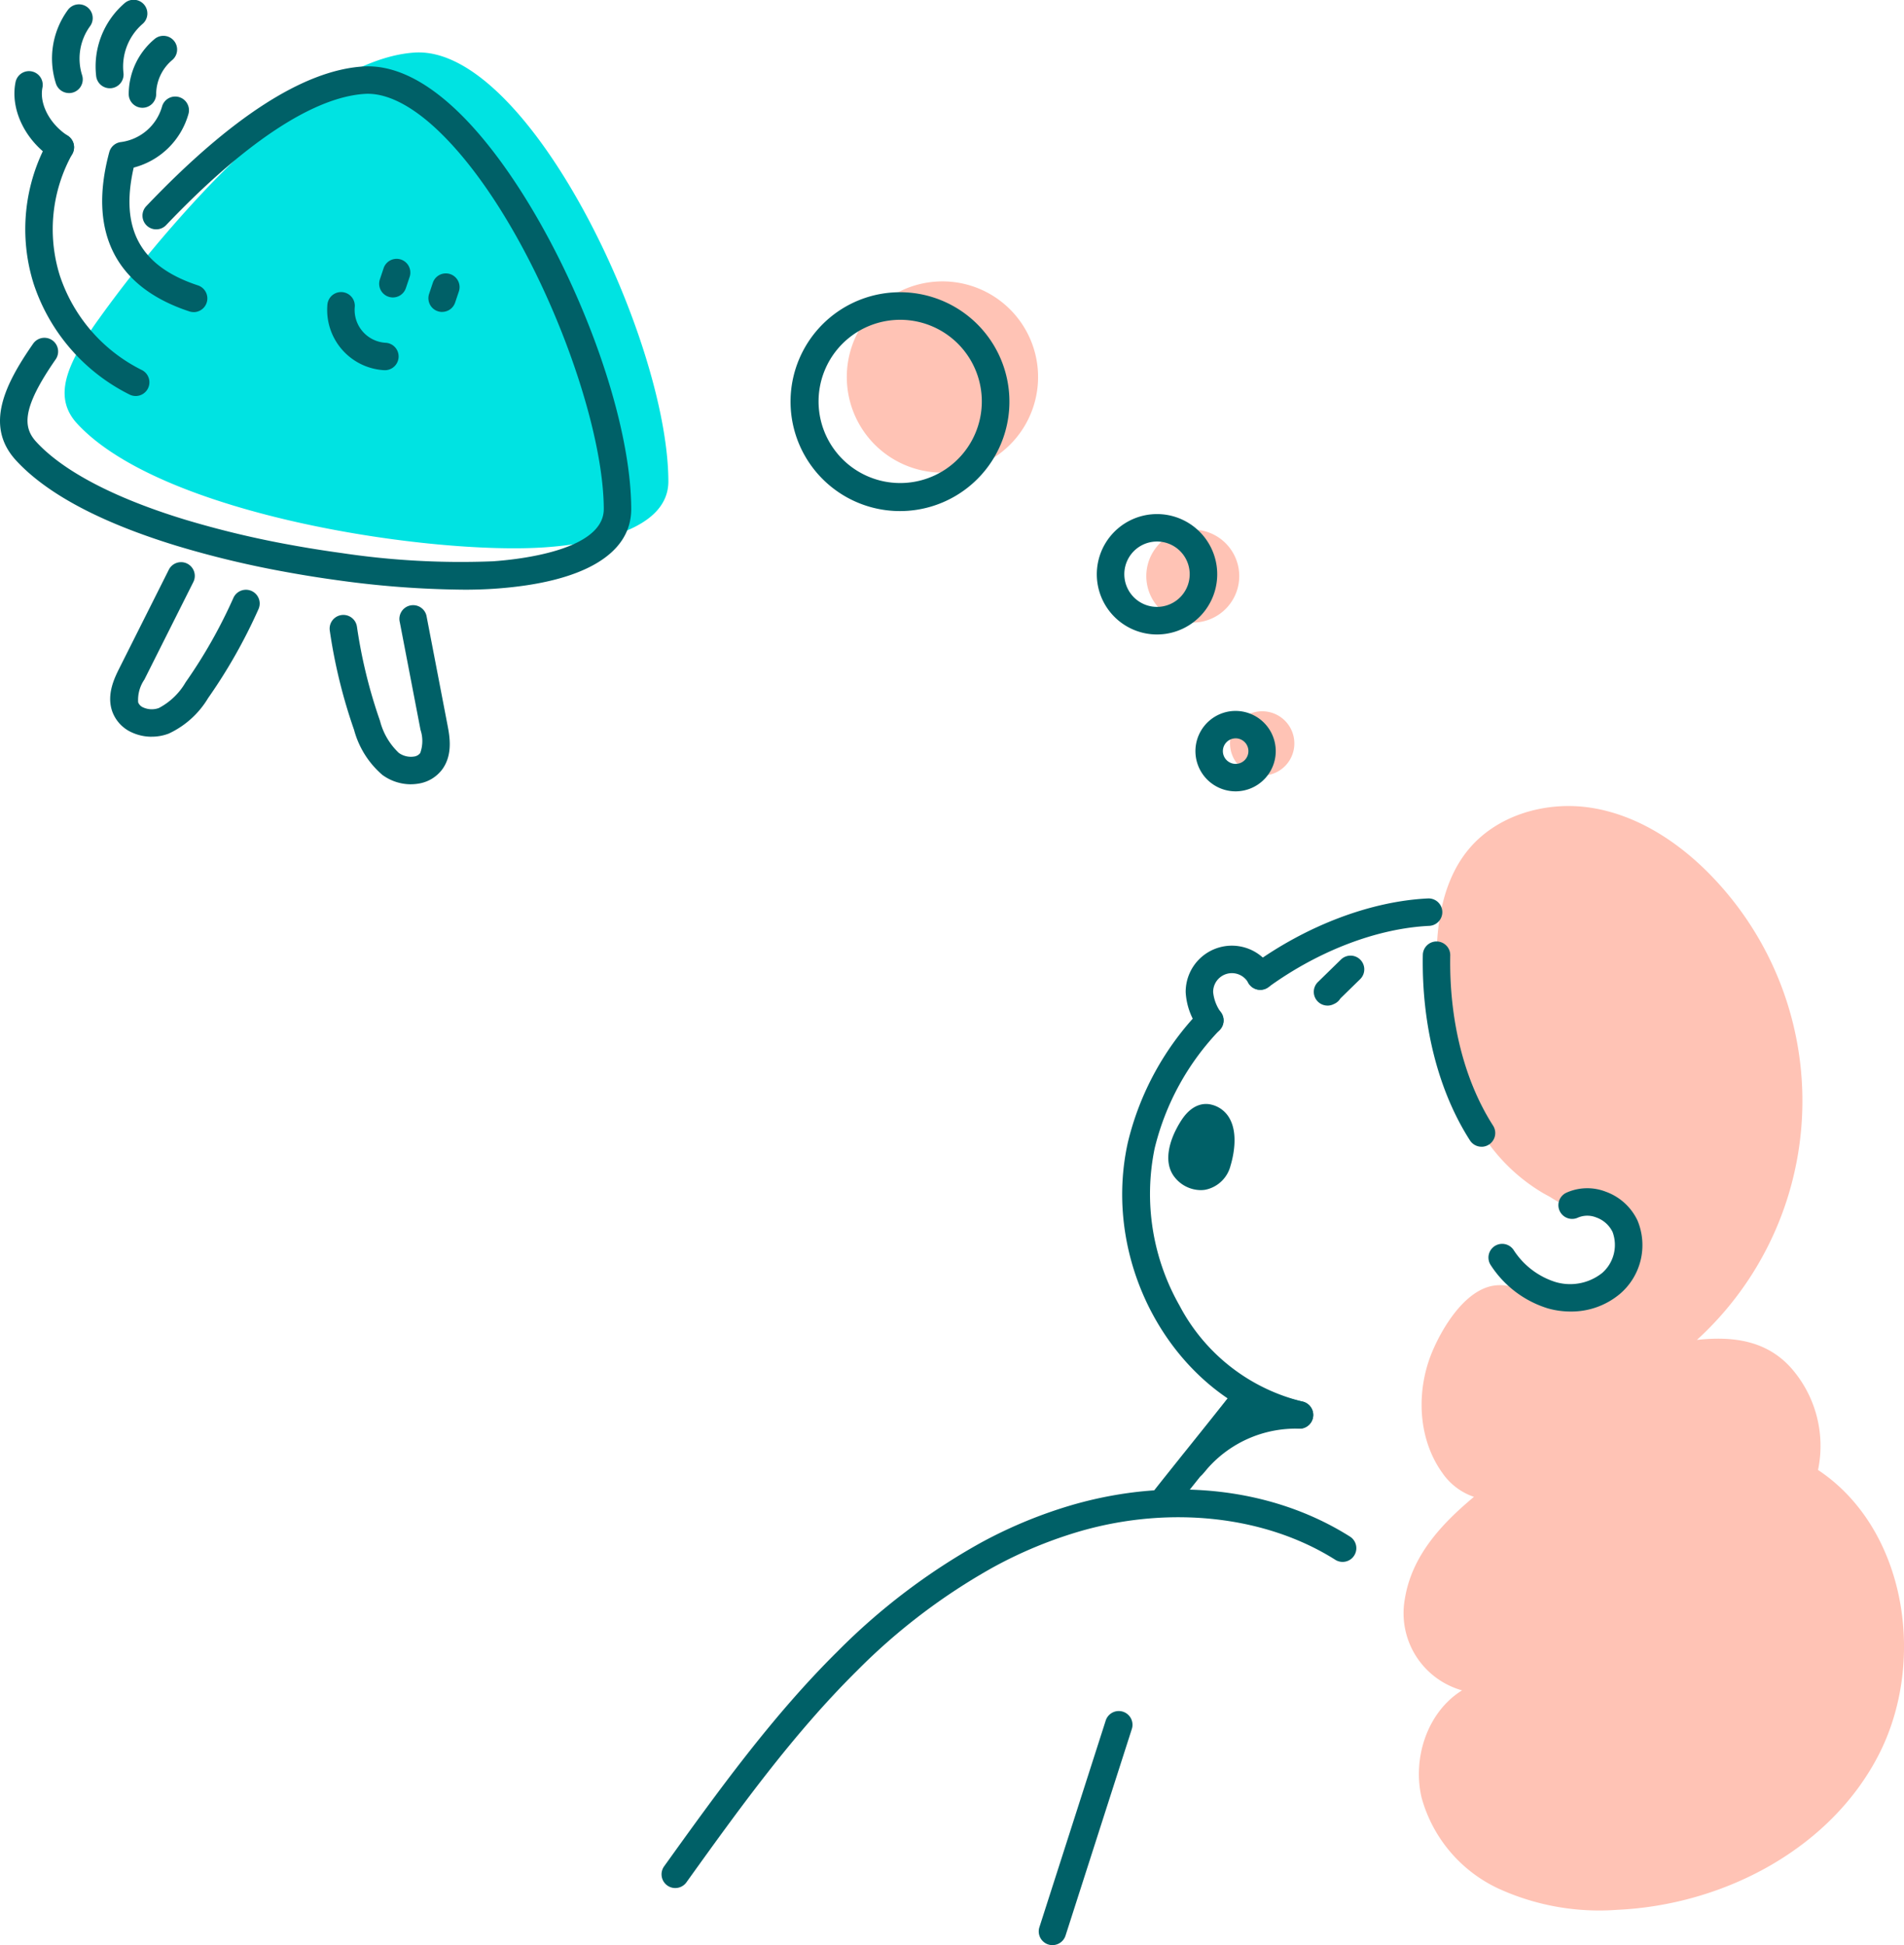<svg id="Group_39075" data-name="Group 39075" xmlns="http://www.w3.org/2000/svg" xmlns:xlink="http://www.w3.org/1999/xlink" width="212.262" height="216.863" viewBox="0 0 212.262 216.863">
  <defs>
    <clipPath id="clip-path">
      <rect id="Rectangle_4109" data-name="Rectangle 4109" width="212.262" height="216.863" fill="none"/>
    </clipPath>
  </defs>
  <g id="Group_39074" data-name="Group 39074" clip-path="url(#clip-path)">
    <path id="Path_17054" data-name="Path 17054" d="M260.858,120.195a5.181,5.181,0,1,1-5.88-4.372,5.181,5.181,0,0,1,5.88,4.372" transform="translate(-122.759 -56.721)" fill="#ffc3b5"/>
    <path id="Path_17055" data-name="Path 17055" d="M206.3,70.625a10.662,10.662,0,1,1-12.1-9,10.662,10.662,0,0,1,12.1,9" transform="translate(-90.686 -30.14)" fill="#ffc3b5"/>
    <path id="Path_17056" data-name="Path 17056" d="M17.542,41.722c-3.229,4.648-4.713,8.2-2.026,11.117C25,63.131,55.088,67.5,67.641,66.636c5.447-.376,13.809-1.915,13.79-7.375-.058-15.9-15.678-48.641-28.319-47.786-8.658.585-19.131,10.414-26.6,18.925a137.976,137.976,0,0,0-8.968,11.322" transform="translate(-6.919 -5.614)" fill="#00e3e2"/>
    <path id="Path_17057" data-name="Path 17057" d="M322.417,219.385a20.208,20.208,0,0,1-6.929-6.742c-3.718-5.793-5.142-13.079-5.016-19.829.077-4.142.877-8.471,3.486-11.689,3.22-3.971,8.811-5.546,13.857-4.723s9.557,3.759,13.135,7.41a36.076,36.076,0,0,1-1.451,51.9c4.055-.439,7.757.074,10.483,3.108A13.145,13.145,0,0,1,353,250.211c9.833,6.522,12.153,21.349,6.728,31.828s-17.3,16.667-29.088,17.21a27.029,27.029,0,0,1-13.3-2.383,15.812,15.812,0,0,1-8.532-10.108c-1.045-4.433.64-9.57,4.507-11.975a8.932,8.932,0,0,1-6.373-10.212c.776-4.816,4.1-8.356,7.7-11.362a6.978,6.978,0,0,1-3.494-2.63c-2.835-3.907-2.962-9.362-1.1-13.684,1.107-2.574,3.382-6.332,6.324-7.134,2.778-.758,5.455,1.538,8.142,1.809,4.793.481,9.657-5.922,6.224-10.068-.935-1.129-2.7-1.338-4.073-1.32-.653.009-1.259.387-1.837.4-.527.009-1.46-.689-1.934-.938q-.235-.124-.466-.255" transform="translate(-150.323 -86.326)" fill="#ffc3b5"/>
    <path id="Path_17058" data-name="Path 17058" d="M317.531,228.672a1.528,1.528,0,0,1-1.289-.7c-3.536-5.51-5.4-12.856-5.258-20.685a1.53,1.53,0,0,1,1.529-1.5h.029a1.53,1.53,0,0,1,1.5,1.558c-.135,7.23,1.561,13.969,4.774,18.975a1.53,1.53,0,0,1-1.286,2.356" transform="translate(-152.365 -100.824)" fill="#006067"/>
    <path id="Path_17059" data-name="Path 17059" d="M265.048,267.1a1.5,1.5,0,0,1-.334-.037c-13.138-2.927-21.922-17.823-18.8-31.877a31.906,31.906,0,0,1,8.02-14.646,1.53,1.53,0,1,1,2.238,2.088,28.844,28.844,0,0,0-7.271,13.222,25.189,25.189,0,0,0,2.78,17.538,21.1,21.1,0,0,0,13.7,10.687,1.53,1.53,0,0,1-.331,3.024" transform="translate(-120.178 -107.818)" fill="#006067"/>
    <path id="Path_17060" data-name="Path 17060" d="M273.994,206.576a1.53,1.53,0,0,1-.9-2.769c6.072-4.406,13.212-7.111,19.589-7.42a1.53,1.53,0,1,1,.148,3.057c-5.8.281-12.337,2.774-17.94,6.84a1.524,1.524,0,0,1-.9.292" transform="translate(-133.495 -96.22)" fill="#006067"/>
    <path id="Path_17061" data-name="Path 17061" d="M334.489,273.487a9.29,9.29,0,0,1-2.546-.357,11.686,11.686,0,0,1-6.341-4.8,1.53,1.53,0,0,1,2.533-1.717,8.635,8.635,0,0,0,4.647,3.574A5.735,5.735,0,0,0,338,269.2a4.146,4.146,0,0,0,1.17-4.594A3.217,3.217,0,0,0,337.36,263a2.653,2.653,0,0,0-2.043.016,1.53,1.53,0,0,1-1.3-2.773,5.684,5.684,0,0,1,4.4-.115,6.251,6.251,0,0,1,3.535,3.207A7.149,7.149,0,0,1,340,271.518a8.425,8.425,0,0,1-5.514,1.969" transform="translate(-159.402 -127.265)" fill="#006067"/>
    <path id="Path_17062" data-name="Path 17062" d="M259.676,245.287c.412-.583.952-1.093,1.576-.948,1.971.459,1.474,3.511,1.061,4.865a2.187,2.187,0,0,1-1.587,1.63,2.143,2.143,0,0,1-2-.858c-.759-.99-.134-2.744.369-3.7a8.734,8.734,0,0,1,.584-.985" transform="translate(-126.59 -119.703)" fill="#006067"/>
    <path id="Path_17063" data-name="Path 17063" d="M258.962,250.92a3.744,3.744,0,0,1-2.928-1.481c-1.38-1.8-.3-4.338.229-5.346a10.163,10.163,0,0,1,.689-1.157h0c1.211-1.714,2.505-1.71,3.171-1.555a3.137,3.137,0,0,1,2.053,1.522c1.053,1.826.362,4.5.124,5.28a3.641,3.641,0,0,1-2.8,2.693,3.3,3.3,0,0,1-.544.045m.489-6.218a7.226,7.226,0,0,0-.478.813,3.236,3.236,0,0,0-.51,2.065.644.644,0,0,0,.534.278.885.885,0,0,0,.377-.568,5.267,5.267,0,0,0,.2-2.753c-.037.045-.079.1-.125.165" transform="translate(-125.115 -118.235)" fill="#006067"/>
    <path id="Path_17064" data-name="Path 17064" d="M261.856,216.583a1.528,1.528,0,0,1-1.287-.7,7.526,7.526,0,0,1-1.408-3.973,5.149,5.149,0,0,1,9.637-2.568,1.53,1.53,0,1,1-2.646,1.537,2.09,2.09,0,0,0-3.93,1.008,4.562,4.562,0,0,0,.919,2.336,1.53,1.53,0,0,1-1.284,2.36" transform="translate(-126.978 -101.284)" fill="#006067"/>
    <path id="Path_17065" data-name="Path 17065" d="M288.691,214.458a1.531,1.531,0,0,1-1.071-2.625l2.569-2.509a1.53,1.53,0,1,1,2.139,2.189l-2.2,2.148a1.521,1.521,0,0,1-.673.6l-.13.061a1.532,1.532,0,0,1-.636.138" transform="translate(-140.696 -102.346)" fill="#006067"/>
    <path id="Path_17066" data-name="Path 17066" d="M252.467,317.741a1.531,1.531,0,0,1-1.2-2.477c1.4-1.774,2.955-3.717,4.511-5.658s3.087-3.853,4.476-5.612a1.53,1.53,0,1,1,2.4,1.895c-1.393,1.766-2.941,3.7-4.49,5.631s-3.1,3.871-4.5,5.639a1.526,1.526,0,0,1-1.2.583" transform="translate(-122.949 -148.658)" fill="#006067"/>
    <path id="Path_17067" data-name="Path 17067" d="M146.128,370.02a1.53,1.53,0,0,1-1.242-2.423c5.895-8.209,11.989-16.7,19.351-23.981a71.055,71.055,0,0,1,15.9-12.063,51.454,51.454,0,0,1,10.464-4.307c10.986-3.116,22.191-1.809,30.74,3.588a1.53,1.53,0,0,1-1.634,2.588c-7.7-4.862-18.269-6.07-28.272-3.233a48.392,48.392,0,0,0-9.839,4.053,68.015,68.015,0,0,0-15.207,11.549c-7.178,7.1-13.2,15.484-19.017,23.59a1.528,1.528,0,0,1-1.244.638" transform="translate(-70.847 -159.523)" fill="#006067"/>
    <path id="Path_17068" data-name="Path 17068" d="M228.572,400.117a1.532,1.532,0,0,1-1.457-2l7.391-23.036a1.53,1.53,0,0,1,2.914.934l-7.391,23.036a1.531,1.531,0,0,1-1.457,1.063" transform="translate(-111.24 -183.254)" fill="#006067"/>
    <path id="Path_17069" data-name="Path 17069" d="M260.631,312.951a14.79,14.79,0,0,1,11.936-5.573,28.821,28.821,0,0,1-5.932-2s-5.333,6.9-6,7.571" transform="translate(-127.698 -149.623)" fill="#006067"/>
    <path id="Path_17070" data-name="Path 17070" d="M259.16,313.011a1.53,1.53,0,0,1-1.191-2.49c.15-.186.349-.422.6-.693,1.091-1.331,3.605-4.548,5.388-6.854a1.532,1.532,0,0,1,1.852-.453,27.38,27.38,0,0,0,5.527,1.874,1.53,1.53,0,0,1-.307,3.04,13.113,13.113,0,0,0-10.179,4.43c-.28.338-.492.584-.6.7a1.527,1.527,0,0,1-1.082.448" transform="translate(-126.228 -148.153)" fill="#006067"/>
    <path id="Path_17071" data-name="Path 17071" d="M51.617,72.846A106.692,106.692,0,0,1,37.68,71.8c-2-.272-4-.593-5.949-.953a108.649,108.649,0,0,1-12.082-2.906C11.232,65.36,5.227,62.167,1.8,58.449-1.787,54.558.591,49.888,3.694,45.421a1.53,1.53,0,0,1,2.513,1.746c-3.81,5.483-3.65,7.588-2.157,9.208,3.011,3.267,8.715,6.254,16.495,8.636a106,106,0,0,0,11.741,2.823c1.906.351,3.86.664,5.808.93a89.316,89.316,0,0,0,16.852.919c2.9-.2,12.382-1.215,12.365-5.843-.041-11.282-8.672-33.056-18.688-42.385-2.9-2.7-5.665-4.044-8-3.881-5.718.387-13.361,5.444-22.1,14.626a1.53,1.53,0,0,1-2.217-2.11C25.718,20.2,33.831,14.966,40.419,14.52c3.25-.221,6.708,1.36,10.289,4.7,9.875,9.2,19.615,31.295,19.663,44.612.018,5.064-5.385,8.227-15.214,8.907-1.077.074-2.265.111-3.54.111" transform="translate(0 -7.104)" fill="#006067"/>
    <path id="Path_17072" data-name="Path 17072" d="M84.4,60.852a1.531,1.531,0,0,1-1.451-2.017l.428-1.279a1.53,1.53,0,0,1,2.9.974l-.428,1.277A1.531,1.531,0,0,1,84.4,60.852" transform="translate(-40.6 -27.689)" fill="#006067"/>
    <path id="Path_17073" data-name="Path 17073" d="M95.17,64.021A1.531,1.531,0,0,1,93.719,62l.428-1.278a1.53,1.53,0,0,1,2.9.972l-.428,1.278a1.531,1.531,0,0,1-1.451,1.045" transform="translate(-45.879 -29.242)" fill="#006067"/>
    <path id="Path_17074" data-name="Path 17074" d="M77.926,72.55l-.092,0a6.73,6.73,0,0,1-6.3-7.313,1.53,1.53,0,0,1,3.049.27,3.669,3.669,0,0,0,3.437,3.988,1.53,1.53,0,0,1-.089,3.058" transform="translate(-35.034 -31.279)" fill="#006067"/>
    <path id="Path_17075" data-name="Path 17075" d="M32.532,45.136a1.533,1.533,0,0,1-.478-.077C23.813,42.346,20.725,36.2,23.125,27.3a1.53,1.53,0,0,1,1.306-1.123A5.51,5.51,0,0,0,29,22.243a1.53,1.53,0,1,1,2.959.78,8.58,8.58,0,0,1-6.111,6c-1.562,6.83.73,11.016,7.162,13.133a1.531,1.531,0,0,1-.478,2.984" transform="translate(-10.943 -10.339)" fill="#006067"/>
    <path id="Path_17076" data-name="Path 17076" d="M8.267,25.564a1.521,1.521,0,0,1-.828-.244c-3.068-1.98-4.78-5.495-4.162-8.546a1.53,1.53,0,1,1,3,.606c-.368,1.818.819,4.075,2.823,5.368a1.53,1.53,0,0,1-.831,2.816" transform="translate(-1.544 -7.616)" fill="#006067"/>
    <path id="Path_17077" data-name="Path 17077" d="M29.665,15.862a1.53,1.53,0,0,1-1.53-1.527A8.016,8.016,0,0,1,31.014,8.2a1.53,1.53,0,1,1,1.95,2.358,4.994,4.994,0,0,0-1.769,3.77,1.53,1.53,0,0,1-1.527,1.534Z" transform="translate(-13.785 -3.845)" fill="#006067"/>
    <path id="Path_17078" data-name="Path 17078" d="M22.475,9.84A1.53,1.53,0,0,1,20.959,8.5,9.309,9.309,0,0,1,24.112.367,1.53,1.53,0,1,1,26.1,2.692,6.3,6.3,0,0,0,24,8.122a1.531,1.531,0,0,1-1.33,1.707,1.6,1.6,0,0,1-.19.011" transform="translate(-10.236 0)" fill="#006067"/>
    <path id="Path_17079" data-name="Path 17079" d="M13.259,10.842A1.531,1.531,0,0,1,11.806,9.79,9.165,9.165,0,0,1,13.14,1.568,1.53,1.53,0,0,1,15.6,3.4a6.143,6.143,0,0,0-.883,5.437,1.531,1.531,0,0,1-1.454,2.009" transform="translate(-5.568 -0.467)" fill="#006067"/>
    <path id="Path_17080" data-name="Path 17080" d="M17.82,58.451a1.528,1.528,0,0,1-.67-.156,21.234,21.234,0,0,1-10.7-12.351A20.288,20.288,0,0,1,8.074,29.992a1.53,1.53,0,1,1,2.694,1.453A17.254,17.254,0,0,0,9.361,45.008a18.116,18.116,0,0,0,9.131,10.538,1.53,1.53,0,0,1-.672,2.906" transform="translate(-2.697 -14.301)" fill="#006067"/>
    <path id="Path_17081" data-name="Path 17081" d="M185.008,88.29a12.2,12.2,0,1,1,1.783-.131,12.211,12.211,0,0,1-1.783.131m.027-21.326a9.276,9.276,0,0,0-1.349.1,9.1,9.1,0,1,0,1.349-.1" transform="translate(-84.676 -31.31)" fill="#006067"/>
    <path id="Path_17082" data-name="Path 17082" d="M246.433,125.794a6.712,6.712,0,1,1,6.654-7.69h0a6.712,6.712,0,0,1-5.663,7.617,6.848,6.848,0,0,1-.992.073m.022-10.364a3.71,3.71,0,0,0-.54.039,3.644,3.644,0,1,0,.54-.039" transform="translate(-117.46 -55.056)" fill="#006067"/>
    <path id="Path_17083" data-name="Path 17083" d="M275.984,158.54a3.585,3.585,0,1,1-4.069-3.025,3.585,3.585,0,0,1,4.069,3.025" transform="translate(-131.725 -76.177)" fill="#ffc3b5"/>
    <path id="Path_17084" data-name="Path 17084" d="M265.77,164.363a4.484,4.484,0,0,1-.651-8.92,4.483,4.483,0,1,1,.651,8.92m.005-5.908a1.465,1.465,0,0,0-.21.015,1.423,1.423,0,1,0,1.615,1.2h0a1.424,1.424,0,0,0-1.4-1.216" transform="translate(-128.02 -76.136)" fill="#006067"/>
    <path id="Path_17085" data-name="Path 17085" d="M81.111,152.34a5.391,5.391,0,0,1-3.184-1.046,10.039,10.039,0,0,1-3.152-5.011,59.325,59.325,0,0,1-2.711-11.077,1.53,1.53,0,0,1,3.029-.437,56.213,56.213,0,0,0,2.571,10.5,7.456,7.456,0,0,0,2.093,3.568,2.311,2.311,0,0,0,1.67.414,1.033,1.033,0,0,0,.72-.395,3.94,3.94,0,0,0,.033-2.583l-2.308-12a1.53,1.53,0,1,1,3-.578l2.309,12c.234,1.216.626,3.252-.525,4.908a4.08,4.08,0,0,1-2.741,1.668,5,5,0,0,1-.806.065" transform="translate(-35.3 -64.9)" fill="#006067"/>
    <path id="Path_17086" data-name="Path 17086" d="M28.717,142.346a5.279,5.279,0,0,1-2.222-.482,4.081,4.081,0,0,1-2.185-2.351c-.659-1.906.271-3.759.827-4.866l5.481-10.92a1.53,1.53,0,1,1,2.735,1.373l-5.459,10.877a4.014,4.014,0,0,0-.692,2.537,1.034,1.034,0,0,0,.586.576,2.315,2.315,0,0,0,1.72.056,7.453,7.453,0,0,0,2.983-2.866,56.2,56.2,0,0,0,5.328-9.41,1.53,1.53,0,0,1,2.8,1.245A59.331,59.331,0,0,1,35,138.038,10.048,10.048,0,0,1,30.6,142a5.3,5.3,0,0,1-1.885.342" transform="translate(-11.8 -60.208)" fill="#006067"/>
  </g>
</svg>
